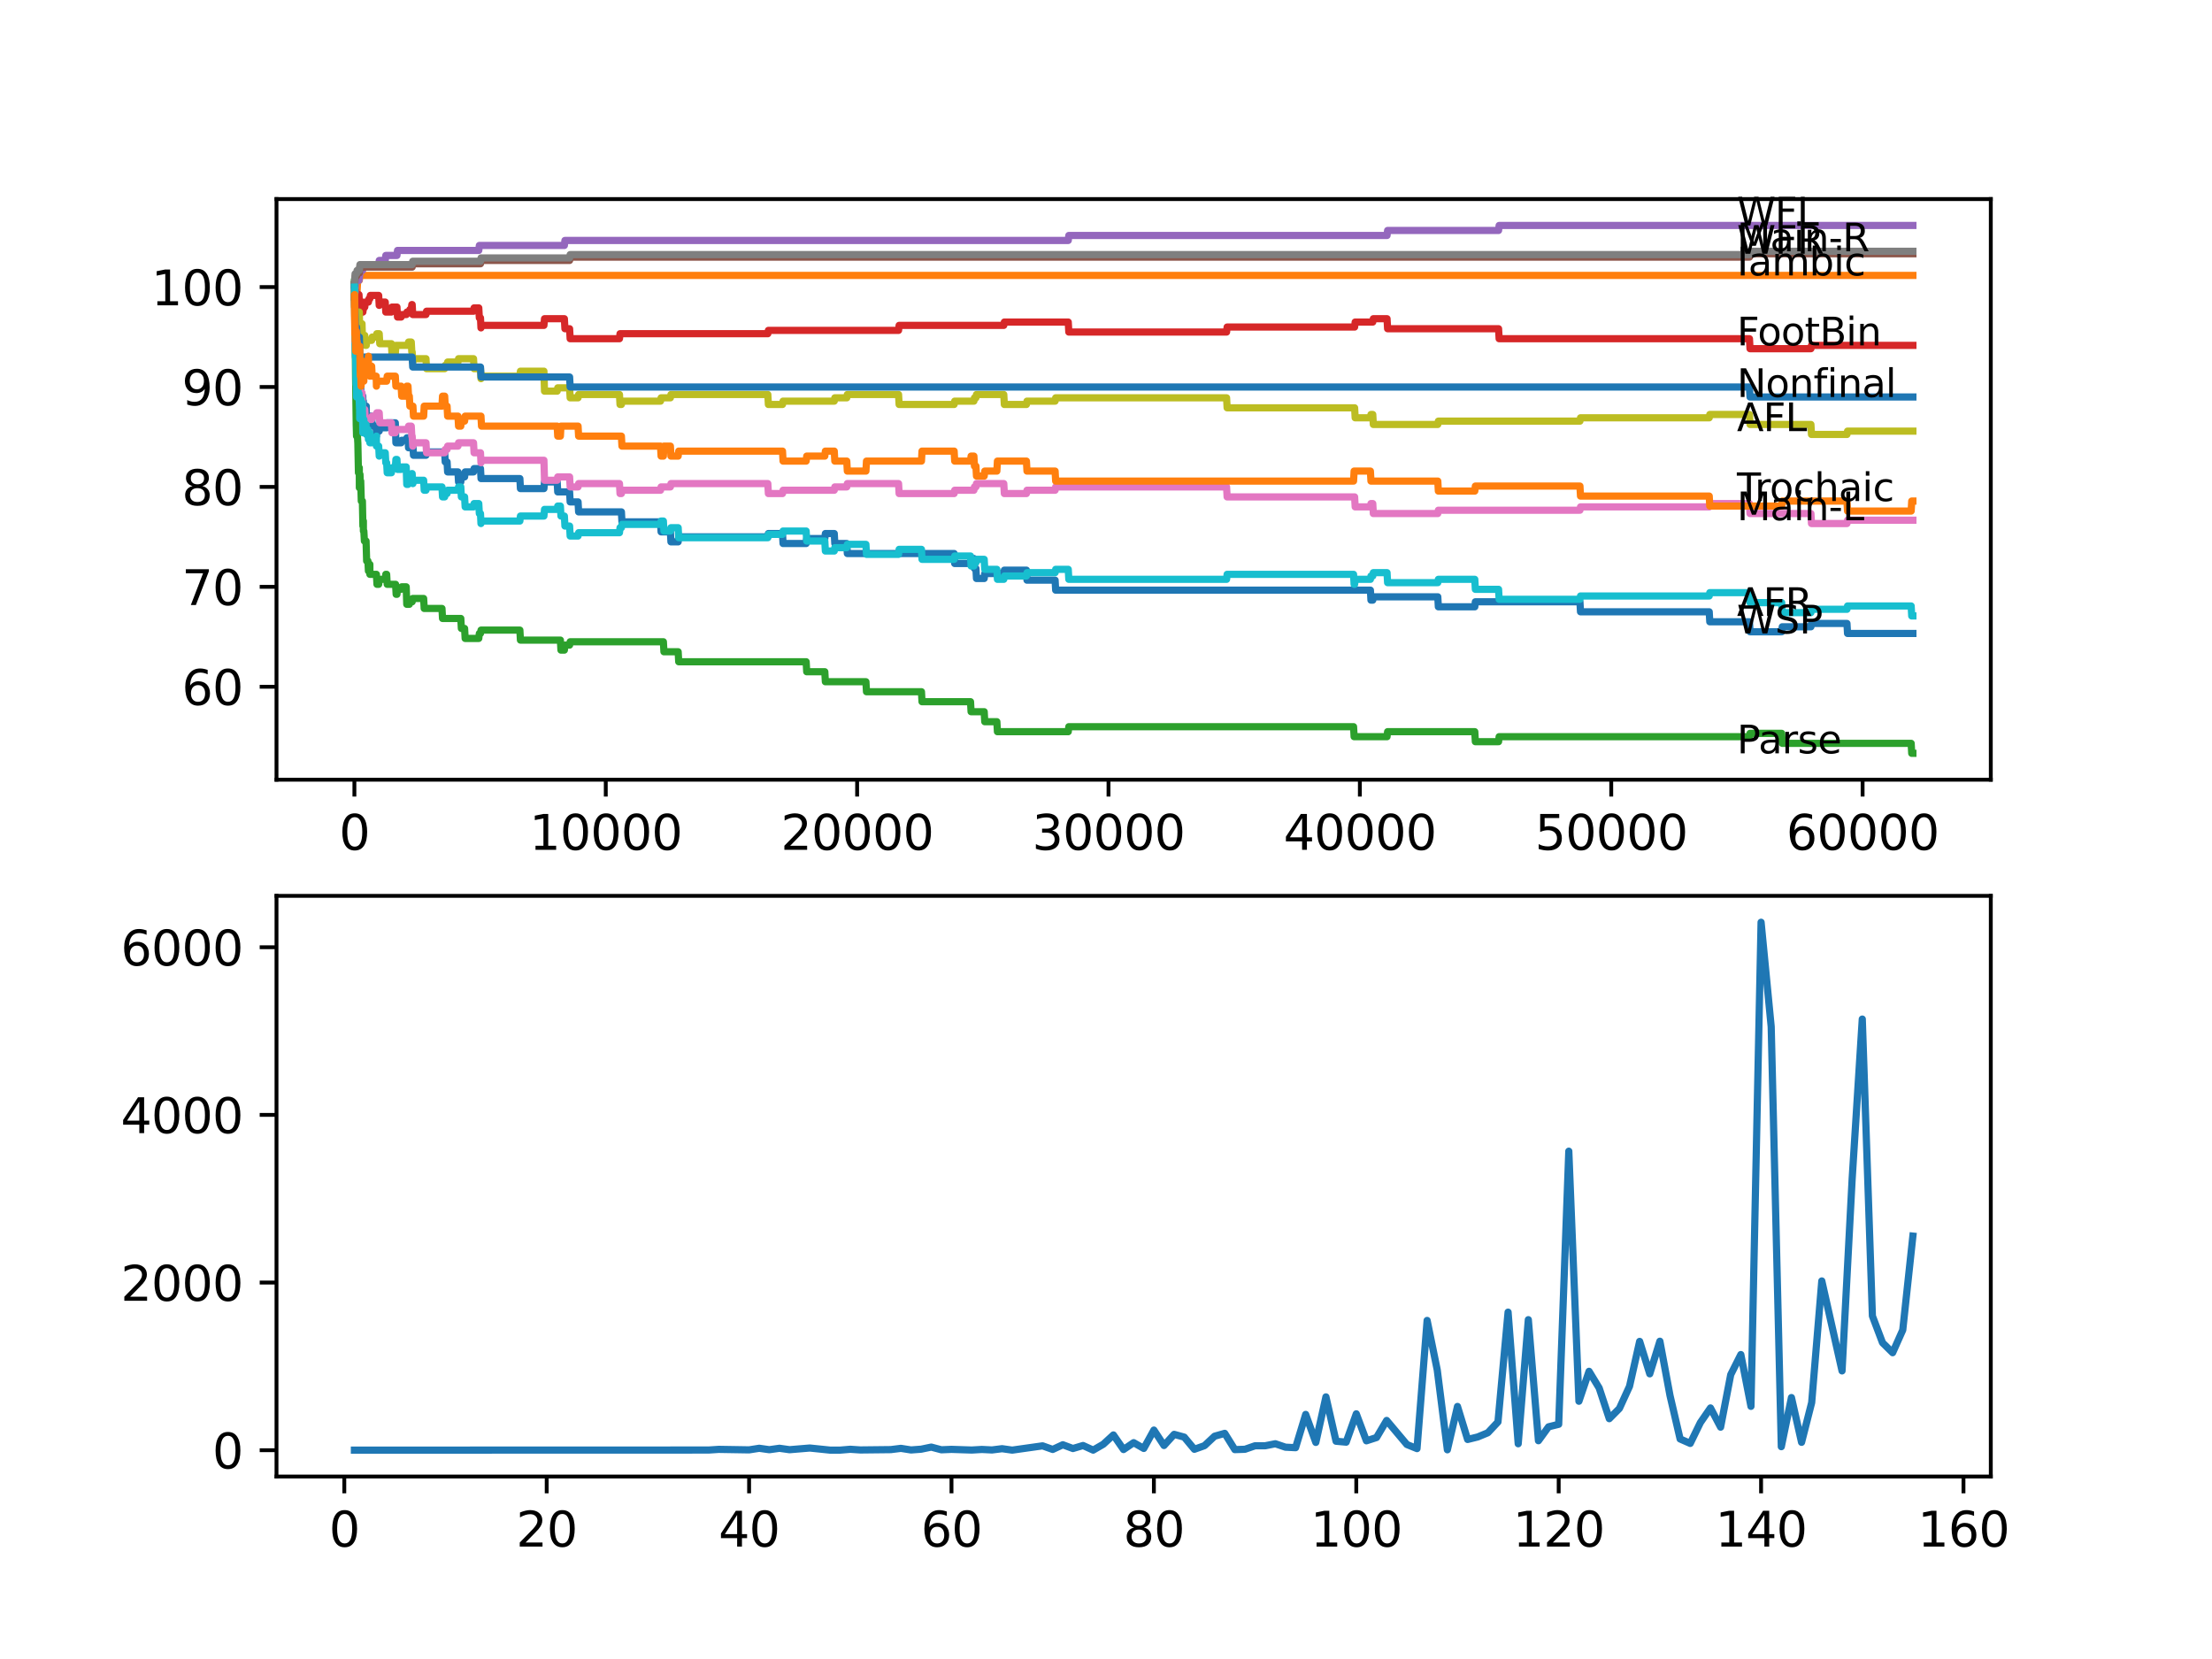<?xml version="1.0" encoding="utf-8" standalone="no"?>
<!DOCTYPE svg PUBLIC "-//W3C//DTD SVG 1.1//EN"
  "http://www.w3.org/Graphics/SVG/1.1/DTD/svg11.dtd">
<svg xmlns:xlink="http://www.w3.org/1999/xlink" width="460.8pt" height="345.6pt" viewBox="0 0 460.8 345.6" xmlns="http://www.w3.org/2000/svg" version="1.1">
 <defs>
  <style type="text/css">*{stroke-linejoin: round; stroke-linecap: butt}</style>
 </defs>
 <g id="figure_1">
  <g id="patch_1">
   <path d="M 0 345.6 
L 460.8 345.6 
L 460.8 0 
L 0 0 
z
" style="fill: #ffffff"/>
  </g>
  <g id="axes_1">
   <g id="patch_2">
    <path d="M 57.6 162.432 
L 414.72 162.432 
L 414.72 41.472 
L 57.6 41.472 
z
" style="fill: #ffffff"/>
   </g>
   <g id="matplotlib.axis_1">
    <g id="xtick_1">
     <g id="line2d_1">
      <defs>
       <path id="m9684bcb0f4" d="M 0 0 
L 0 3.5 
" style="stroke: #000000; stroke-width: 0.8"/>
      </defs>
      <g>
       <use xlink:href="#m9684bcb0f4" x="73.827" y="162.432" style="stroke: #000000; stroke-width: 0.8"/>
      </g>
     </g>
     <g id="text_1">
      <!-- 0 -->
      <g transform="translate(70.646 177.03)scale(0.1 -0.1)">
       <defs>
        <path id="DejaVuSans-30" d="M 2034 4250 
Q 1547 4250 1301 3770 
Q 1056 3291 1056 2328 
Q 1056 1369 1301 889 
Q 1547 409 2034 409 
Q 2525 409 2770 889 
Q 3016 1369 3016 2328 
Q 3016 3291 2770 3770 
Q 2525 4250 2034 4250 
z
M 2034 4750 
Q 2819 4750 3233 4129 
Q 3647 3509 3647 2328 
Q 3647 1150 3233 529 
Q 2819 -91 2034 -91 
Q 1250 -91 836 529 
Q 422 1150 422 2328 
Q 422 3509 836 4129 
Q 1250 4750 2034 4750 
z
" transform="scale(0.016)"/>
       </defs>
       <use xlink:href="#DejaVuSans-30"/>
      </g>
     </g>
    </g>
    <g id="xtick_2">
     <g id="line2d_2">
      <g>
       <use xlink:href="#m9684bcb0f4" x="126.192" y="162.432" style="stroke: #000000; stroke-width: 0.8"/>
      </g>
     </g>
     <g id="text_2">
      <!-- 10000 -->
      <g transform="translate(110.286 177.03)scale(0.1 -0.1)">
       <defs>
        <path id="DejaVuSans-31" d="M 794 531 
L 1825 531 
L 1825 4091 
L 703 3866 
L 703 4441 
L 1819 4666 
L 2450 4666 
L 2450 531 
L 3481 531 
L 3481 0 
L 794 0 
L 794 531 
z
" transform="scale(0.016)"/>
       </defs>
       <use xlink:href="#DejaVuSans-31"/>
       <use xlink:href="#DejaVuSans-30" x="63.623"/>
       <use xlink:href="#DejaVuSans-30" x="127.246"/>
       <use xlink:href="#DejaVuSans-30" x="190.869"/>
       <use xlink:href="#DejaVuSans-30" x="254.492"/>
      </g>
     </g>
    </g>
    <g id="xtick_3">
     <g id="line2d_3">
      <g>
       <use xlink:href="#m9684bcb0f4" x="178.556" y="162.432" style="stroke: #000000; stroke-width: 0.8"/>
      </g>
     </g>
     <g id="text_3">
      <!-- 20000 -->
      <g transform="translate(162.65 177.03)scale(0.1 -0.1)">
       <defs>
        <path id="DejaVuSans-32" d="M 1228 531 
L 3431 531 
L 3431 0 
L 469 0 
L 469 531 
Q 828 903 1448 1529 
Q 2069 2156 2228 2338 
Q 2531 2678 2651 2914 
Q 2772 3150 2772 3378 
Q 2772 3750 2511 3984 
Q 2250 4219 1831 4219 
Q 1534 4219 1204 4116 
Q 875 4013 500 3803 
L 500 4441 
Q 881 4594 1212 4672 
Q 1544 4750 1819 4750 
Q 2544 4750 2975 4387 
Q 3406 4025 3406 3419 
Q 3406 3131 3298 2873 
Q 3191 2616 2906 2266 
Q 2828 2175 2409 1742 
Q 1991 1309 1228 531 
z
" transform="scale(0.016)"/>
       </defs>
       <use xlink:href="#DejaVuSans-32"/>
       <use xlink:href="#DejaVuSans-30" x="63.623"/>
       <use xlink:href="#DejaVuSans-30" x="127.246"/>
       <use xlink:href="#DejaVuSans-30" x="190.869"/>
       <use xlink:href="#DejaVuSans-30" x="254.492"/>
      </g>
     </g>
    </g>
    <g id="xtick_4">
     <g id="line2d_4">
      <g>
       <use xlink:href="#m9684bcb0f4" x="230.921" y="162.432" style="stroke: #000000; stroke-width: 0.8"/>
      </g>
     </g>
     <g id="text_4">
      <!-- 30000 -->
      <g transform="translate(215.015 177.03)scale(0.1 -0.1)">
       <defs>
        <path id="DejaVuSans-33" d="M 2597 2516 
Q 3050 2419 3304 2112 
Q 3559 1806 3559 1356 
Q 3559 666 3084 287 
Q 2609 -91 1734 -91 
Q 1441 -91 1130 -33 
Q 819 25 488 141 
L 488 750 
Q 750 597 1062 519 
Q 1375 441 1716 441 
Q 2309 441 2620 675 
Q 2931 909 2931 1356 
Q 2931 1769 2642 2001 
Q 2353 2234 1838 2234 
L 1294 2234 
L 1294 2753 
L 1863 2753 
Q 2328 2753 2575 2939 
Q 2822 3125 2822 3475 
Q 2822 3834 2567 4026 
Q 2313 4219 1838 4219 
Q 1578 4219 1281 4162 
Q 984 4106 628 3988 
L 628 4550 
Q 988 4650 1302 4700 
Q 1616 4750 1894 4750 
Q 2613 4750 3031 4423 
Q 3450 4097 3450 3541 
Q 3450 3153 3228 2886 
Q 3006 2619 2597 2516 
z
" transform="scale(0.016)"/>
       </defs>
       <use xlink:href="#DejaVuSans-33"/>
       <use xlink:href="#DejaVuSans-30" x="63.623"/>
       <use xlink:href="#DejaVuSans-30" x="127.246"/>
       <use xlink:href="#DejaVuSans-30" x="190.869"/>
       <use xlink:href="#DejaVuSans-30" x="254.492"/>
      </g>
     </g>
    </g>
    <g id="xtick_5">
     <g id="line2d_5">
      <g>
       <use xlink:href="#m9684bcb0f4" x="283.285" y="162.432" style="stroke: #000000; stroke-width: 0.8"/>
      </g>
     </g>
     <g id="text_5">
      <!-- 40000 -->
      <g transform="translate(267.379 177.03)scale(0.1 -0.1)">
       <defs>
        <path id="DejaVuSans-34" d="M 2419 4116 
L 825 1625 
L 2419 1625 
L 2419 4116 
z
M 2253 4666 
L 3047 4666 
L 3047 1625 
L 3713 1625 
L 3713 1100 
L 3047 1100 
L 3047 0 
L 2419 0 
L 2419 1100 
L 313 1100 
L 313 1709 
L 2253 4666 
z
" transform="scale(0.016)"/>
       </defs>
       <use xlink:href="#DejaVuSans-34"/>
       <use xlink:href="#DejaVuSans-30" x="63.623"/>
       <use xlink:href="#DejaVuSans-30" x="127.246"/>
       <use xlink:href="#DejaVuSans-30" x="190.869"/>
       <use xlink:href="#DejaVuSans-30" x="254.492"/>
      </g>
     </g>
    </g>
    <g id="xtick_6">
     <g id="line2d_6">
      <g>
       <use xlink:href="#m9684bcb0f4" x="335.65" y="162.432" style="stroke: #000000; stroke-width: 0.8"/>
      </g>
     </g>
     <g id="text_6">
      <!-- 50000 -->
      <g transform="translate(319.744 177.03)scale(0.1 -0.1)">
       <defs>
        <path id="DejaVuSans-35" d="M 691 4666 
L 3169 4666 
L 3169 4134 
L 1269 4134 
L 1269 2991 
Q 1406 3038 1543 3061 
Q 1681 3084 1819 3084 
Q 2600 3084 3056 2656 
Q 3513 2228 3513 1497 
Q 3513 744 3044 326 
Q 2575 -91 1722 -91 
Q 1428 -91 1123 -41 
Q 819 9 494 109 
L 494 744 
Q 775 591 1075 516 
Q 1375 441 1709 441 
Q 2250 441 2565 725 
Q 2881 1009 2881 1497 
Q 2881 1984 2565 2268 
Q 2250 2553 1709 2553 
Q 1456 2553 1204 2497 
Q 953 2441 691 2322 
L 691 4666 
z
" transform="scale(0.016)"/>
       </defs>
       <use xlink:href="#DejaVuSans-35"/>
       <use xlink:href="#DejaVuSans-30" x="63.623"/>
       <use xlink:href="#DejaVuSans-30" x="127.246"/>
       <use xlink:href="#DejaVuSans-30" x="190.869"/>
       <use xlink:href="#DejaVuSans-30" x="254.492"/>
      </g>
     </g>
    </g>
    <g id="xtick_7">
     <g id="line2d_7">
      <g>
       <use xlink:href="#m9684bcb0f4" x="388.014" y="162.432" style="stroke: #000000; stroke-width: 0.8"/>
      </g>
     </g>
     <g id="text_7">
      <!-- 60000 -->
      <g transform="translate(372.108 177.03)scale(0.1 -0.1)">
       <defs>
        <path id="DejaVuSans-36" d="M 2113 2584 
Q 1688 2584 1439 2293 
Q 1191 2003 1191 1497 
Q 1191 994 1439 701 
Q 1688 409 2113 409 
Q 2538 409 2786 701 
Q 3034 994 3034 1497 
Q 3034 2003 2786 2293 
Q 2538 2584 2113 2584 
z
M 3366 4563 
L 3366 3988 
Q 3128 4100 2886 4159 
Q 2644 4219 2406 4219 
Q 1781 4219 1451 3797 
Q 1122 3375 1075 2522 
Q 1259 2794 1537 2939 
Q 1816 3084 2150 3084 
Q 2853 3084 3261 2657 
Q 3669 2231 3669 1497 
Q 3669 778 3244 343 
Q 2819 -91 2113 -91 
Q 1303 -91 875 529 
Q 447 1150 447 2328 
Q 447 3434 972 4092 
Q 1497 4750 2381 4750 
Q 2619 4750 2861 4703 
Q 3103 4656 3366 4563 
z
" transform="scale(0.016)"/>
       </defs>
       <use xlink:href="#DejaVuSans-36"/>
       <use xlink:href="#DejaVuSans-30" x="63.623"/>
       <use xlink:href="#DejaVuSans-30" x="127.246"/>
       <use xlink:href="#DejaVuSans-30" x="190.869"/>
       <use xlink:href="#DejaVuSans-30" x="254.492"/>
      </g>
     </g>
    </g>
   </g>
   <g id="matplotlib.axis_2">
    <g id="ytick_1">
     <g id="line2d_8">
      <defs>
       <path id="m19c971ea5f" d="M 0 0 
L -3.5 0 
" style="stroke: #000000; stroke-width: 0.8"/>
      </defs>
      <g>
       <use xlink:href="#m19c971ea5f" x="57.6" y="143.058" style="stroke: #000000; stroke-width: 0.8"/>
      </g>
     </g>
     <g id="text_8">
      <!-- 60 -->
      <g transform="translate(37.875 146.857)scale(0.1 -0.1)">
       <use xlink:href="#DejaVuSans-36"/>
       <use xlink:href="#DejaVuSans-30" x="63.623"/>
      </g>
     </g>
    </g>
    <g id="ytick_2">
     <g id="line2d_9">
      <g>
       <use xlink:href="#m19c971ea5f" x="57.6" y="122.245" style="stroke: #000000; stroke-width: 0.8"/>
      </g>
     </g>
     <g id="text_9">
      <!-- 70 -->
      <g transform="translate(37.875 126.044)scale(0.1 -0.1)">
       <defs>
        <path id="DejaVuSans-37" d="M 525 4666 
L 3525 4666 
L 3525 4397 
L 1831 0 
L 1172 0 
L 2766 4134 
L 525 4134 
L 525 4666 
z
" transform="scale(0.016)"/>
       </defs>
       <use xlink:href="#DejaVuSans-37"/>
       <use xlink:href="#DejaVuSans-30" x="63.623"/>
      </g>
     </g>
    </g>
    <g id="ytick_3">
     <g id="line2d_10">
      <g>
       <use xlink:href="#m19c971ea5f" x="57.6" y="101.432" style="stroke: #000000; stroke-width: 0.8"/>
      </g>
     </g>
     <g id="text_10">
      <!-- 80 -->
      <g transform="translate(37.875 105.231)scale(0.1 -0.1)">
       <defs>
        <path id="DejaVuSans-38" d="M 2034 2216 
Q 1584 2216 1326 1975 
Q 1069 1734 1069 1313 
Q 1069 891 1326 650 
Q 1584 409 2034 409 
Q 2484 409 2743 651 
Q 3003 894 3003 1313 
Q 3003 1734 2745 1975 
Q 2488 2216 2034 2216 
z
M 1403 2484 
Q 997 2584 770 2862 
Q 544 3141 544 3541 
Q 544 4100 942 4425 
Q 1341 4750 2034 4750 
Q 2731 4750 3128 4425 
Q 3525 4100 3525 3541 
Q 3525 3141 3298 2862 
Q 3072 2584 2669 2484 
Q 3125 2378 3379 2068 
Q 3634 1759 3634 1313 
Q 3634 634 3220 271 
Q 2806 -91 2034 -91 
Q 1263 -91 848 271 
Q 434 634 434 1313 
Q 434 1759 690 2068 
Q 947 2378 1403 2484 
z
M 1172 3481 
Q 1172 3119 1398 2916 
Q 1625 2713 2034 2713 
Q 2441 2713 2670 2916 
Q 2900 3119 2900 3481 
Q 2900 3844 2670 4047 
Q 2441 4250 2034 4250 
Q 1625 4250 1398 4047 
Q 1172 3844 1172 3481 
z
" transform="scale(0.016)"/>
       </defs>
       <use xlink:href="#DejaVuSans-38"/>
       <use xlink:href="#DejaVuSans-30" x="63.623"/>
      </g>
     </g>
    </g>
    <g id="ytick_4">
     <g id="line2d_11">
      <g>
       <use xlink:href="#m19c971ea5f" x="57.6" y="80.618" style="stroke: #000000; stroke-width: 0.8"/>
      </g>
     </g>
     <g id="text_11">
      <!-- 90 -->
      <g transform="translate(37.875 84.418)scale(0.1 -0.1)">
       <defs>
        <path id="DejaVuSans-39" d="M 703 97 
L 703 672 
Q 941 559 1184 500 
Q 1428 441 1663 441 
Q 2288 441 2617 861 
Q 2947 1281 2994 2138 
Q 2813 1869 2534 1725 
Q 2256 1581 1919 1581 
Q 1219 1581 811 2004 
Q 403 2428 403 3163 
Q 403 3881 828 4315 
Q 1253 4750 1959 4750 
Q 2769 4750 3195 4129 
Q 3622 3509 3622 2328 
Q 3622 1225 3098 567 
Q 2575 -91 1691 -91 
Q 1453 -91 1209 -44 
Q 966 3 703 97 
z
M 1959 2075 
Q 2384 2075 2632 2365 
Q 2881 2656 2881 3163 
Q 2881 3666 2632 3958 
Q 2384 4250 1959 4250 
Q 1534 4250 1286 3958 
Q 1038 3666 1038 3163 
Q 1038 2656 1286 2365 
Q 1534 2075 1959 2075 
z
" transform="scale(0.016)"/>
       </defs>
       <use xlink:href="#DejaVuSans-39"/>
       <use xlink:href="#DejaVuSans-30" x="63.623"/>
      </g>
     </g>
    </g>
    <g id="ytick_5">
     <g id="line2d_12">
      <g>
       <use xlink:href="#m19c971ea5f" x="57.6" y="59.805" style="stroke: #000000; stroke-width: 0.8"/>
      </g>
     </g>
     <g id="text_12">
      <!-- 100 -->
      <g transform="translate(31.512 63.604)scale(0.1 -0.1)">
       <use xlink:href="#DejaVuSans-31"/>
       <use xlink:href="#DejaVuSans-30" x="63.623"/>
       <use xlink:href="#DejaVuSans-30" x="127.246"/>
      </g>
     </g>
    </g>
   </g>
   <g id="line2d_13">
    <path d="M 73.833 59.285 
L 73.869 59.285 
L 74.006 71.079 
L 74.011 71.079 
L 74.032 69.344 
L 74.074 74.548 
L 74.1 73.507 
L 74.115 73.507 
L 74.184 71.426 
L 74.225 73.507 
L 74.424 73.507 
L 74.54 75.588 
L 74.545 75.588 
L 74.66 78.71 
L 74.849 78.71 
L 74.854 77.67 
L 74.859 79.751 
L 74.959 78.71 
L 74.99 78.71 
L 75.105 80.792 
L 75.142 80.792 
L 75.262 84.954 
L 75.414 84.954 
L 75.54 82.526 
L 75.582 82.526 
L 75.597 84.608 
L 75.692 84.087 
L 75.697 83.567 
L 75.702 85.648 
L 75.786 85.648 
L 76.257 85.648 
L 76.304 84.608 
L 76.31 86.689 
L 76.362 86.689 
L 77.42 86.689 
L 77.535 88.77 
L 78.373 88.77 
L 78.415 90.852 
L 78.483 89.811 
L 78.996 89.811 
L 79.111 89.117 
L 80.546 89.117 
L 80.661 88.076 
L 82.352 88.076 
L 82.473 92.239 
L 83.567 92.239 
L 83.682 91.719 
L 84.656 91.719 
L 84.772 91.198 
L 84.992 91.198 
L 85.107 93.28 
L 85.269 93.28 
L 85.384 92.759 
L 86.018 92.759 
L 86.133 94.841 
L 88.741 94.841 
L 88.856 94.147 
L 92.632 94.147 
L 92.747 96.228 
L 93.134 96.228 
L 93.249 98.31 
L 95.407 98.31 
L 95.522 100.391 
L 95.993 100.391 
L 96.109 99.35 
L 96.784 99.35 
L 96.899 98.31 
L 98.643 98.31 
L 98.758 97.616 
L 100.094 97.616 
L 100.209 99.697 
L 108.299 99.697 
L 108.414 101.779 
L 113.31 101.779 
L 113.431 100.391 
L 116.07 100.391 
L 116.185 102.472 
L 118.657 102.472 
L 118.772 104.554 
L 120.421 104.554 
L 120.537 106.635 
L 129.449 106.635 
L 129.564 108.716 
L 137.602 108.716 
L 137.717 110.798 
L 139.655 110.798 
L 139.77 112.879 
L 141.273 112.879 
L 141.388 111.838 
L 159.951 111.838 
L 160.067 111.145 
L 163.009 111.145 
L 163.125 113.226 
L 167.937 113.226 
L 168.052 112.185 
L 171.822 112.185 
L 171.938 111.145 
L 173.791 111.145 
L 173.906 113.226 
L 176.399 113.226 
L 176.514 115.307 
L 198.764 115.307 
L 198.879 117.389 
L 202.178 117.389 
L 202.293 116.348 
L 202.88 116.348 
L 202.995 118.429 
L 203.304 118.429 
L 203.419 120.511 
L 205.027 120.511 
L 205.142 119.47 
L 209.106 119.47 
L 209.221 118.776 
L 213.824 118.776 
L 213.939 120.857 
L 219.799 120.857 
L 219.914 122.939 
L 285.479 122.939 
L 285.595 125.02 
L 285.972 125.02 
L 286.087 124.326 
L 299.518 124.326 
L 299.634 126.408 
L 307.226 126.408 
L 307.342 125.367 
L 329.131 125.367 
L 329.246 127.448 
L 356.062 127.448 
L 356.177 129.53 
L 364.445 129.53 
L 364.56 131.611 
L 371.158 131.611 
L 371.273 130.57 
L 377.248 130.57 
L 377.363 129.877 
L 384.757 129.877 
L 384.873 131.958 
L 398.487 131.958 
L 398.487 131.958 
" clip-path="url(#p06bfd60a5f)" style="fill: none; stroke: #1f77b4; stroke-width: 1.5; stroke-linecap: square"/>
   </g>
   <g id="line2d_14">
    <path d="M 73.833 59.805 
L 73.843 59.805 
L 73.875 63.968 
L 73.958 62.233 
L 73.979 62.233 
L 74.011 60.152 
L 74.089 61.539 
L 74.131 61.539 
L 74.246 60.499 
L 74.393 60.499 
L 74.508 58.417 
L 74.849 58.417 
L 74.964 57.377 
L 398.487 57.377 
L 398.487 57.377 
" clip-path="url(#p06bfd60a5f)" style="fill: none; stroke: #ff7f0e; stroke-width: 1.5; stroke-linecap: square"/>
   </g>
   <g id="line2d_15">
    <path d="M 73.833 59.285 
L 73.843 58.244 
L 73.896 63.968 
L 73.922 63.274 
L 73.932 63.274 
L 74.079 79.057 
L 74.084 79.057 
L 74.215 88.77 
L 74.22 88.77 
L 74.273 90.852 
L 74.33 90.158 
L 74.424 90.158 
L 74.54 92.239 
L 74.545 92.239 
L 74.671 98.483 
L 74.781 98.483 
L 74.849 97.442 
L 74.859 101.605 
L 74.875 101.085 
L 74.917 101.085 
L 74.99 98.83 
L 75.032 100.218 
L 75.142 100.218 
L 75.262 104.38 
L 75.493 104.38 
L 75.597 109.584 
L 75.613 109.063 
L 75.692 109.063 
L 75.697 108.543 
L 75.702 110.624 
L 75.786 110.624 
L 75.796 110.624 
L 75.912 112.706 
L 76.257 112.706 
L 76.378 116.868 
L 76.645 116.868 
L 76.749 118.95 
L 76.755 118.256 
L 77.043 118.256 
L 77.048 117.562 
L 77.053 119.643 
L 77.142 119.643 
L 78.415 119.643 
L 78.53 121.725 
L 78.886 121.725 
L 79.001 120.684 
L 80.253 120.684 
L 80.368 119.643 
L 80.546 119.643 
L 80.661 121.725 
L 82.41 121.725 
L 82.525 123.806 
L 82.693 123.806 
L 82.808 122.765 
L 83.567 122.765 
L 83.682 122.245 
L 84.62 122.245 
L 84.735 125.887 
L 85.269 125.887 
L 85.384 125.367 
L 85.861 125.367 
L 85.976 124.673 
L 88.254 124.673 
L 88.369 126.755 
L 92.071 126.755 
L 92.186 128.836 
L 95.993 128.836 
L 96.109 130.917 
L 96.784 130.917 
L 96.899 132.999 
L 99.737 132.999 
L 99.853 131.958 
L 100.094 131.958 
L 100.209 131.264 
L 108.299 131.264 
L 108.414 133.345 
L 116.74 133.345 
L 116.855 135.427 
L 117.568 135.427 
L 117.683 134.386 
L 118.657 134.386 
L 118.772 133.692 
L 138.194 133.692 
L 138.309 135.774 
L 141.273 135.774 
L 141.388 137.855 
L 167.937 137.855 
L 168.052 139.936 
L 171.822 139.936 
L 171.938 142.018 
L 180.389 142.018 
L 180.504 144.099 
L 191.957 144.099 
L 192.072 146.18 
L 202.178 146.18 
L 202.293 148.262 
L 205.027 148.262 
L 205.142 150.343 
L 207.666 150.343 
L 207.781 152.424 
L 222.537 152.424 
L 222.653 151.384 
L 281.971 151.384 
L 282.086 153.465 
L 288.946 153.465 
L 289.061 152.424 
L 307.226 152.424 
L 307.342 154.506 
L 312.18 154.506 
L 312.295 153.465 
L 364.445 153.465 
L 364.56 152.771 
L 371.158 152.771 
L 371.273 154.852 
L 398.131 154.852 
L 398.246 156.934 
L 398.487 156.934 
L 398.487 156.934 
" clip-path="url(#p06bfd60a5f)" style="fill: none; stroke: #2ca02c; stroke-width: 1.5; stroke-linecap: square"/>
   </g>
   <g id="line2d_16">
    <path d="M 73.833 59.805 
L 73.875 59.805 
L 73.89 61.886 
L 73.985 60.499 
L 74.047 60.499 
L 74.089 62.58 
L 74.157 61.886 
L 74.252 61.886 
L 74.367 61.366 
L 74.781 61.366 
L 74.896 63.447 
L 74.917 63.447 
L 74.932 65.529 
L 75.027 65.008 
L 75.142 64.315 
L 75.414 64.315 
L 75.524 62.927 
L 75.597 65.008 
L 75.634 64.488 
L 75.692 64.488 
L 75.807 63.968 
L 75.985 63.968 
L 76.1 62.927 
L 76.749 62.927 
L 76.865 62.233 
L 77.043 62.233 
L 77.158 61.539 
L 78.886 61.539 
L 78.996 63.621 
L 79.111 62.927 
L 80.253 62.927 
L 80.368 65.008 
L 81.536 65.008 
L 81.651 63.968 
L 82.693 63.968 
L 82.808 66.049 
L 83.567 66.049 
L 83.682 65.529 
L 84.656 65.529 
L 84.772 65.008 
L 85.269 65.008 
L 85.384 64.488 
L 85.672 64.488 
L 85.788 63.447 
L 85.861 63.447 
L 85.976 65.529 
L 88.741 65.529 
L 88.856 64.835 
L 98.643 64.835 
L 98.758 64.141 
L 99.737 64.141 
L 99.853 66.222 
L 100.094 66.222 
L 100.193 68.304 
L 100.203 67.783 
L 113.31 67.783 
L 113.431 66.396 
L 117.568 66.396 
L 117.683 68.477 
L 118.657 68.477 
L 118.772 70.559 
L 129.046 70.559 
L 129.161 69.518 
L 159.951 69.518 
L 160.067 68.824 
L 187.186 68.824 
L 187.301 67.783 
L 209.106 67.783 
L 209.221 67.09 
L 222.537 67.09 
L 222.653 69.171 
L 255.517 69.171 
L 255.632 68.13 
L 282.191 68.13 
L 282.306 67.09 
L 285.972 67.09 
L 286.087 66.396 
L 288.946 66.396 
L 289.061 68.477 
L 312.18 68.477 
L 312.295 70.559 
L 364.445 70.559 
L 364.56 72.64 
L 377.248 72.64 
L 377.363 71.946 
L 398.487 71.946 
L 398.487 71.946 
" clip-path="url(#p06bfd60a5f)" style="fill: none; stroke: #d62728; stroke-width: 1.5; stroke-linecap: square"/>
   </g>
   <g id="line2d_17">
    <path d="M 73.833 59.805 
L 73.948 58.764 
L 73.99 60.846 
L 74.053 58.417 
L 74.058 58.417 
L 74.781 58.417 
L 74.896 57.377 
L 74.917 57.377 
L 75.032 56.336 
L 75.524 56.336 
L 75.639 55.296 
L 78.886 55.296 
L 79.001 54.255 
L 80.253 54.255 
L 80.368 53.214 
L 82.693 53.214 
L 82.808 52.174 
L 99.737 52.174 
L 99.853 51.133 
L 117.568 51.133 
L 117.683 50.092 
L 222.537 50.092 
L 222.653 49.052 
L 288.946 49.052 
L 289.061 48.011 
L 312.18 48.011 
L 312.295 46.97 
L 398.487 46.97 
L 398.487 46.97 
" clip-path="url(#p06bfd60a5f)" style="fill: none; stroke: #9467bd; stroke-width: 1.5; stroke-linecap: square"/>
   </g>
   <g id="line2d_18">
    <path d="M 73.833 59.285 
L 73.885 59.285 
L 74.011 57.55 
L 74.273 57.55 
L 74.388 56.857 
L 74.859 56.857 
L 74.98 55.642 
L 85.861 55.642 
L 85.976 54.949 
L 100.094 54.949 
L 100.209 54.255 
L 118.657 54.255 
L 118.772 53.561 
L 364.445 53.561 
L 364.56 52.867 
L 398.487 52.867 
L 398.487 52.867 
" clip-path="url(#p06bfd60a5f)" style="fill: none; stroke: #8c564b; stroke-width: 1.5; stroke-linecap: square"/>
   </g>
   <g id="line2d_19">
    <path d="M 73.833 61.886 
L 73.843 61.886 
L 73.974 71.252 
L 74.047 71.252 
L 74.168 75.415 
L 74.252 75.415 
L 74.273 74.895 
L 74.278 76.976 
L 74.346 76.976 
L 74.644 76.976 
L 74.76 76.282 
L 74.849 76.282 
L 74.974 82.526 
L 75.158 82.526 
L 75.273 81.832 
L 75.414 81.832 
L 75.535 85.995 
L 75.697 85.995 
L 75.812 85.301 
L 75.985 85.301 
L 76.1 87.383 
L 77.42 87.383 
L 77.535 86.689 
L 78.373 86.689 
L 78.488 85.995 
L 78.996 85.995 
L 79.111 88.076 
L 81.536 88.076 
L 81.651 90.158 
L 82.352 90.158 
L 82.468 89.464 
L 84.992 89.464 
L 85.107 88.77 
L 85.672 88.77 
L 85.788 90.852 
L 85.861 90.852 
L 85.976 92.933 
L 86.018 92.933 
L 86.133 92.239 
L 88.741 92.239 
L 88.856 94.32 
L 92.632 94.32 
L 92.747 93.627 
L 93.134 93.627 
L 93.249 92.933 
L 95.407 92.933 
L 95.522 92.239 
L 98.643 92.239 
L 98.758 94.32 
L 100.094 94.32 
L 100.193 96.402 
L 100.203 95.881 
L 113.31 95.881 
L 113.431 100.044 
L 116.07 100.044 
L 116.185 99.35 
L 118.657 99.35 
L 118.772 101.432 
L 120.421 101.432 
L 120.537 100.738 
L 129.046 100.738 
L 129.161 102.819 
L 129.449 102.819 
L 129.564 102.125 
L 137.602 102.125 
L 137.717 101.432 
L 139.655 101.432 
L 139.77 100.738 
L 159.951 100.738 
L 160.067 102.819 
L 163.009 102.819 
L 163.125 102.125 
L 173.791 102.125 
L 173.906 101.432 
L 176.399 101.432 
L 176.514 100.738 
L 187.186 100.738 
L 187.301 102.819 
L 198.764 102.819 
L 198.879 102.125 
L 202.88 102.125 
L 202.995 101.432 
L 203.304 101.432 
L 203.419 100.738 
L 209.106 100.738 
L 209.221 102.819 
L 213.824 102.819 
L 213.939 102.125 
L 219.799 102.125 
L 219.914 101.432 
L 255.517 101.432 
L 255.632 103.513 
L 282.191 103.513 
L 282.306 105.594 
L 285.479 105.594 
L 285.595 104.901 
L 285.972 104.901 
L 286.087 106.982 
L 299.518 106.982 
L 299.634 106.288 
L 329.131 106.288 
L 329.246 105.594 
L 356.062 105.594 
L 356.177 104.901 
L 364.445 104.901 
L 364.56 106.982 
L 377.248 106.982 
L 377.363 109.063 
L 384.757 109.063 
L 384.873 108.369 
L 398.487 108.369 
L 398.487 108.369 
" clip-path="url(#p06bfd60a5f)" style="fill: none; stroke: #e377c2; stroke-width: 1.5; stroke-linecap: square"/>
   </g>
   <g id="line2d_20">
    <path d="M 73.833 59.285 
L 73.843 59.285 
L 73.974 57.03 
L 74.273 57.03 
L 74.388 56.336 
L 74.859 56.336 
L 74.98 55.122 
L 85.861 55.122 
L 85.976 54.428 
L 100.094 54.428 
L 100.209 53.735 
L 118.657 53.735 
L 118.772 53.041 
L 364.445 53.041 
L 364.56 52.347 
L 398.487 52.347 
L 398.487 52.347 
" clip-path="url(#p06bfd60a5f)" style="fill: none; stroke: #7f7f7f; stroke-width: 1.5; stroke-linecap: square"/>
   </g>
   <g id="line2d_21">
    <path d="M 73.833 61.886 
L 73.843 61.886 
L 73.875 60.325 
L 73.901 65.876 
L 73.906 65.876 
L 73.969 70.385 
L 74.021 67.957 
L 74.032 67.957 
L 74.047 66.916 
L 74.053 68.998 
L 74.142 67.263 
L 74.184 67.263 
L 74.273 65.702 
L 74.278 67.783 
L 74.288 67.783 
L 74.424 67.783 
L 74.54 66.743 
L 74.545 66.743 
L 74.66 65.008 
L 74.849 65.008 
L 74.969 70.212 
L 74.99 70.212 
L 75.105 69.171 
L 75.142 69.171 
L 75.257 67.437 
L 75.414 67.437 
L 75.535 71.599 
L 75.582 71.599 
L 75.697 70.559 
L 75.812 69.865 
L 75.985 69.865 
L 76.1 71.946 
L 76.304 71.946 
L 76.42 70.905 
L 77.42 70.905 
L 77.535 70.212 
L 78.373 70.212 
L 78.488 69.518 
L 78.996 69.518 
L 79.111 71.599 
L 81.536 71.599 
L 81.651 73.681 
L 82.352 73.681 
L 82.473 71.946 
L 84.992 71.946 
L 85.107 71.252 
L 85.672 71.252 
L 85.788 73.334 
L 85.861 73.334 
L 85.976 75.415 
L 86.018 75.415 
L 86.133 74.721 
L 88.741 74.721 
L 88.856 76.803 
L 92.632 76.803 
L 92.747 76.109 
L 93.134 76.109 
L 93.249 75.415 
L 95.407 75.415 
L 95.522 74.721 
L 98.643 74.721 
L 98.758 76.803 
L 100.094 76.803 
L 100.193 78.884 
L 100.203 78.364 
L 108.299 78.364 
L 108.414 77.323 
L 113.31 77.323 
L 113.431 81.486 
L 116.07 81.486 
L 116.185 80.792 
L 118.657 80.792 
L 118.772 82.873 
L 120.421 82.873 
L 120.537 82.179 
L 129.046 82.179 
L 129.161 84.261 
L 129.449 84.261 
L 129.564 83.567 
L 137.602 83.567 
L 137.717 82.873 
L 139.655 82.873 
L 139.77 82.179 
L 159.951 82.179 
L 160.067 84.261 
L 163.009 84.261 
L 163.125 83.567 
L 173.791 83.567 
L 173.906 82.873 
L 176.399 82.873 
L 176.514 82.179 
L 187.186 82.179 
L 187.301 84.261 
L 198.764 84.261 
L 198.879 83.567 
L 202.88 83.567 
L 202.995 82.873 
L 203.304 82.873 
L 203.419 82.179 
L 209.106 82.179 
L 209.221 84.261 
L 213.824 84.261 
L 213.939 83.567 
L 219.799 83.567 
L 219.914 82.873 
L 255.517 82.873 
L 255.632 84.954 
L 282.191 84.954 
L 282.306 87.036 
L 285.479 87.036 
L 285.595 86.342 
L 285.972 86.342 
L 286.087 88.423 
L 299.518 88.423 
L 299.634 87.73 
L 329.131 87.73 
L 329.246 87.036 
L 356.062 87.036 
L 356.177 86.342 
L 364.445 86.342 
L 364.56 88.423 
L 377.248 88.423 
L 377.363 90.505 
L 384.757 90.505 
L 384.873 89.811 
L 398.487 89.811 
L 398.487 89.811 
" clip-path="url(#p06bfd60a5f)" style="fill: none; stroke: #bcbd22; stroke-width: 1.5; stroke-linecap: square"/>
   </g>
   <g id="line2d_22">
    <path d="M 73.833 59.805 
L 73.964 68.651 
L 73.969 68.651 
L 73.99 66.916 
L 74.047 74.201 
L 74.095 73.854 
L 74.173 80.098 
L 74.184 80.098 
L 74.22 79.057 
L 74.278 82.7 
L 74.424 82.7 
L 74.54 81.659 
L 74.545 81.659 
L 74.576 80.618 
L 74.582 82.7 
L 74.65 82.006 
L 74.781 82.006 
L 74.896 85.128 
L 74.917 85.128 
L 74.932 87.209 
L 75.027 85.648 
L 75.147 83.914 
L 75.158 83.914 
L 75.22 83.22 
L 75.226 85.301 
L 75.257 85.301 
L 75.414 85.301 
L 75.493 83.914 
L 75.498 85.995 
L 75.519 85.995 
L 75.524 85.995 
L 75.582 90.158 
L 75.639 88.597 
L 75.692 88.597 
L 75.796 87.383 
L 75.912 89.464 
L 75.985 89.464 
L 76.1 88.423 
L 76.257 88.423 
L 76.304 90.505 
L 76.367 89.464 
L 76.645 89.464 
L 76.749 91.545 
L 76.755 90.852 
L 77.043 90.852 
L 77.048 90.158 
L 77.053 92.239 
L 77.142 92.239 
L 77.42 92.239 
L 77.535 91.545 
L 78.373 91.545 
L 78.415 90.852 
L 78.42 92.933 
L 78.472 92.933 
L 78.886 92.933 
L 78.996 95.014 
L 79.111 94.32 
L 80.253 94.32 
L 80.368 96.402 
L 80.546 96.402 
L 80.661 98.483 
L 81.536 98.483 
L 81.651 97.442 
L 82.352 97.442 
L 82.473 95.708 
L 82.693 95.708 
L 82.808 97.789 
L 83.567 97.789 
L 83.682 97.269 
L 84.62 97.269 
L 84.735 100.911 
L 84.992 100.911 
L 85.107 100.218 
L 85.269 100.218 
L 85.384 99.697 
L 85.672 99.697 
L 85.788 98.657 
L 85.861 98.657 
L 85.976 100.738 
L 86.018 100.738 
L 86.133 100.044 
L 88.254 100.044 
L 88.369 102.125 
L 88.741 102.125 
L 88.856 101.432 
L 92.071 101.432 
L 92.186 103.513 
L 92.632 103.513 
L 92.747 102.819 
L 93.134 102.819 
L 93.249 102.125 
L 95.407 102.125 
L 95.522 101.432 
L 95.993 101.432 
L 96.109 103.513 
L 96.784 103.513 
L 96.899 105.594 
L 98.643 105.594 
L 98.758 104.901 
L 99.737 104.901 
L 99.853 106.982 
L 100.094 106.982 
L 100.193 109.063 
L 100.203 108.543 
L 108.299 108.543 
L 108.414 107.502 
L 113.31 107.502 
L 113.431 106.115 
L 116.07 106.115 
L 116.185 105.421 
L 116.74 105.421 
L 116.855 107.502 
L 117.568 107.502 
L 117.683 109.584 
L 118.657 109.584 
L 118.772 111.665 
L 120.421 111.665 
L 120.537 110.971 
L 129.046 110.971 
L 129.161 109.93 
L 129.449 109.93 
L 129.564 109.237 
L 137.602 109.237 
L 137.717 108.543 
L 138.194 108.543 
L 138.309 110.624 
L 139.655 110.624 
L 139.77 109.93 
L 141.273 109.93 
L 141.388 112.012 
L 159.951 112.012 
L 160.067 111.318 
L 163.009 111.318 
L 163.125 110.624 
L 167.937 110.624 
L 168.052 112.706 
L 171.822 112.706 
L 171.938 114.787 
L 173.791 114.787 
L 173.906 114.093 
L 176.399 114.093 
L 176.514 113.399 
L 180.389 113.399 
L 180.504 115.481 
L 187.186 115.481 
L 187.301 114.44 
L 191.957 114.44 
L 192.072 116.521 
L 198.764 116.521 
L 198.879 115.828 
L 202.178 115.828 
L 202.293 117.909 
L 202.88 117.909 
L 202.995 117.215 
L 203.304 117.215 
L 203.419 116.521 
L 205.027 116.521 
L 205.142 118.603 
L 207.666 118.603 
L 207.781 120.684 
L 209.106 120.684 
L 209.221 119.99 
L 213.824 119.99 
L 213.939 119.296 
L 219.799 119.296 
L 219.914 118.603 
L 222.537 118.603 
L 222.653 120.684 
L 255.517 120.684 
L 255.632 119.643 
L 281.971 119.643 
L 282.086 121.725 
L 282.191 121.725 
L 282.306 120.684 
L 285.479 120.684 
L 285.595 119.99 
L 285.972 119.99 
L 286.087 119.296 
L 288.946 119.296 
L 289.061 121.378 
L 299.518 121.378 
L 299.634 120.684 
L 307.226 120.684 
L 307.342 122.765 
L 312.18 122.765 
L 312.295 124.847 
L 329.131 124.847 
L 329.246 124.153 
L 356.062 124.153 
L 356.177 123.459 
L 364.445 123.459 
L 364.56 125.54 
L 371.158 125.54 
L 371.273 127.622 
L 377.248 127.622 
L 377.363 126.928 
L 384.757 126.928 
L 384.873 126.234 
L 398.131 126.234 
L 398.246 128.316 
L 398.487 128.316 
L 398.487 128.316 
" clip-path="url(#p06bfd60a5f)" style="fill: none; stroke: #17becf; stroke-width: 1.5; stroke-linecap: square"/>
   </g>
   <g id="line2d_23">
    <path d="M 73.833 61.886 
L 73.885 61.886 
L 74.011 68.13 
L 74.273 68.13 
L 74.388 70.212 
L 74.859 70.212 
L 74.98 74.374 
L 85.861 74.374 
L 85.976 76.456 
L 100.094 76.456 
L 100.209 78.537 
L 118.657 78.537 
L 118.772 80.618 
L 364.445 80.618 
L 364.56 82.7 
L 398.487 82.7 
L 398.487 82.7 
" clip-path="url(#p06bfd60a5f)" style="fill: none; stroke: #1f77b4; stroke-width: 1.5; stroke-linecap: square"/>
   </g>
   <g id="line2d_24">
    <path d="M 73.833 61.886 
L 73.917 69.691 
L 73.875 61.366 
L 73.958 68.651 
L 73.979 66.916 
L 73.995 71.079 
L 74.063 68.998 
L 74.084 68.998 
L 74.095 73.16 
L 74.199 71.079 
L 74.22 71.079 
L 74.252 68.998 
L 74.33 71.079 
L 74.393 71.079 
L 74.508 73.16 
L 74.576 73.16 
L 74.692 72.12 
L 74.932 72.12 
L 75.058 78.364 
L 75.158 78.364 
L 75.22 80.445 
L 75.268 78.364 
L 75.493 78.364 
L 75.597 75.242 
L 75.608 77.323 
L 75.692 77.323 
L 75.796 79.404 
L 75.802 77.323 
L 76.257 77.323 
L 76.372 76.282 
L 76.645 76.282 
L 76.749 74.201 
L 76.755 76.282 
L 77.043 76.282 
L 77.048 78.364 
L 77.153 76.282 
L 77.42 76.282 
L 77.535 78.364 
L 78.373 78.364 
L 78.415 80.445 
L 78.483 79.404 
L 80.546 79.404 
L 80.661 78.364 
L 82.352 78.364 
L 82.468 80.445 
L 83.567 80.445 
L 83.682 82.526 
L 84.62 82.526 
L 84.735 80.445 
L 84.992 80.445 
L 85.107 82.526 
L 85.269 82.526 
L 85.384 84.608 
L 86.018 84.608 
L 86.133 86.689 
L 88.254 86.689 
L 88.369 84.608 
L 92.071 84.608 
L 92.186 82.526 
L 92.632 82.526 
L 92.747 84.608 
L 93.134 84.608 
L 93.249 86.689 
L 95.407 86.689 
L 95.522 88.77 
L 95.993 88.77 
L 96.109 87.73 
L 96.784 87.73 
L 96.899 86.689 
L 100.193 86.689 
L 100.308 88.77 
L 116.07 88.77 
L 116.185 90.852 
L 116.74 90.852 
L 116.855 88.77 
L 120.421 88.77 
L 120.537 90.852 
L 129.449 90.852 
L 129.564 92.933 
L 137.602 92.933 
L 137.717 95.014 
L 138.194 95.014 
L 138.309 92.933 
L 139.655 92.933 
L 139.77 95.014 
L 141.273 95.014 
L 141.388 93.974 
L 163.009 93.974 
L 163.125 96.055 
L 167.937 96.055 
L 168.052 95.014 
L 171.822 95.014 
L 171.938 93.974 
L 173.791 93.974 
L 173.906 96.055 
L 176.399 96.055 
L 176.514 98.136 
L 180.389 98.136 
L 180.504 96.055 
L 191.957 96.055 
L 192.072 93.974 
L 198.764 93.974 
L 198.879 96.055 
L 202.178 96.055 
L 202.293 95.014 
L 202.88 95.014 
L 202.995 97.096 
L 203.304 97.096 
L 203.419 99.177 
L 205.027 99.177 
L 205.142 98.136 
L 207.666 98.136 
L 207.781 96.055 
L 213.824 96.055 
L 213.939 98.136 
L 219.799 98.136 
L 219.914 100.218 
L 281.971 100.218 
L 282.086 98.136 
L 285.479 98.136 
L 285.595 100.218 
L 299.518 100.218 
L 299.634 102.299 
L 307.226 102.299 
L 307.342 101.258 
L 329.131 101.258 
L 329.246 103.34 
L 356.062 103.34 
L 356.177 105.421 
L 371.158 105.421 
L 371.273 104.38 
L 384.757 104.38 
L 384.873 106.462 
L 398.131 106.462 
L 398.246 104.38 
L 398.487 104.38 
L 398.487 104.38 
" clip-path="url(#p06bfd60a5f)" style="fill: none; stroke: #ff7f0e; stroke-width: 1.5; stroke-linecap: square"/>
   </g>
   <g id="patch_3">
    <path d="M 57.6 162.432 
L 57.6 41.472 
" style="fill: none; stroke: #000000; stroke-width: 0.8; stroke-linejoin: miter; stroke-linecap: square"/>
   </g>
   <g id="patch_4">
    <path d="M 414.72 162.432 
L 414.72 41.472 
" style="fill: none; stroke: #000000; stroke-width: 0.8; stroke-linejoin: miter; stroke-linecap: square"/>
   </g>
   <g id="patch_5">
    <path d="M 57.6 162.432 
L 414.72 162.432 
" style="fill: none; stroke: #000000; stroke-width: 0.8; stroke-linejoin: miter; stroke-linecap: square"/>
   </g>
   <g id="patch_6">
    <path d="M 57.6 41.472 
L 414.72 41.472 
" style="fill: none; stroke: #000000; stroke-width: 0.8; stroke-linejoin: miter; stroke-linecap: square"/>
   </g>
   <g id="text_13">
    <!-- WSP -->
    <g transform="translate(361.832 131.958)scale(0.08 -0.08)">
     <defs>
      <path id="DejaVuSans-57" d="M 213 4666 
L 850 4666 
L 1831 722 
L 2809 4666 
L 3519 4666 
L 4500 722 
L 5478 4666 
L 6119 4666 
L 4947 0 
L 4153 0 
L 3169 4050 
L 2175 0 
L 1381 0 
L 213 4666 
z
" transform="scale(0.016)"/>
      <path id="DejaVuSans-53" d="M 3425 4513 
L 3425 3897 
Q 3066 4069 2747 4153 
Q 2428 4238 2131 4238 
Q 1616 4238 1336 4038 
Q 1056 3838 1056 3469 
Q 1056 3159 1242 3001 
Q 1428 2844 1947 2747 
L 2328 2669 
Q 3034 2534 3370 2195 
Q 3706 1856 3706 1288 
Q 3706 609 3251 259 
Q 2797 -91 1919 -91 
Q 1588 -91 1214 -16 
Q 841 59 441 206 
L 441 856 
Q 825 641 1194 531 
Q 1563 422 1919 422 
Q 2459 422 2753 634 
Q 3047 847 3047 1241 
Q 3047 1584 2836 1778 
Q 2625 1972 2144 2069 
L 1759 2144 
Q 1053 2284 737 2584 
Q 422 2884 422 3419 
Q 422 4038 858 4394 
Q 1294 4750 2059 4750 
Q 2388 4750 2728 4690 
Q 3069 4631 3425 4513 
z
" transform="scale(0.016)"/>
      <path id="DejaVuSans-50" d="M 1259 4147 
L 1259 2394 
L 2053 2394 
Q 2494 2394 2734 2622 
Q 2975 2850 2975 3272 
Q 2975 3691 2734 3919 
Q 2494 4147 2053 4147 
L 1259 4147 
z
M 628 4666 
L 2053 4666 
Q 2838 4666 3239 4311 
Q 3641 3956 3641 3272 
Q 3641 2581 3239 2228 
Q 2838 1875 2053 1875 
L 1259 1875 
L 1259 0 
L 628 0 
L 628 4666 
z
" transform="scale(0.016)"/>
     </defs>
     <use xlink:href="#DejaVuSans-57"/>
     <use xlink:href="#DejaVuSans-53" x="98.877"/>
     <use xlink:href="#DejaVuSans-50" x="162.354"/>
    </g>
   </g>
   <g id="text_14">
    <!-- Iambic -->
    <g transform="translate(361.832 57.377)scale(0.08 -0.08)">
     <defs>
      <path id="DejaVuSans-49" d="M 628 4666 
L 1259 4666 
L 1259 0 
L 628 0 
L 628 4666 
z
" transform="scale(0.016)"/>
      <path id="DejaVuSans-61" d="M 2194 1759 
Q 1497 1759 1228 1600 
Q 959 1441 959 1056 
Q 959 750 1161 570 
Q 1363 391 1709 391 
Q 2188 391 2477 730 
Q 2766 1069 2766 1631 
L 2766 1759 
L 2194 1759 
z
M 3341 1997 
L 3341 0 
L 2766 0 
L 2766 531 
Q 2569 213 2275 61 
Q 1981 -91 1556 -91 
Q 1019 -91 701 211 
Q 384 513 384 1019 
Q 384 1609 779 1909 
Q 1175 2209 1959 2209 
L 2766 2209 
L 2766 2266 
Q 2766 2663 2505 2880 
Q 2244 3097 1772 3097 
Q 1472 3097 1187 3025 
Q 903 2953 641 2809 
L 641 3341 
Q 956 3463 1253 3523 
Q 1550 3584 1831 3584 
Q 2591 3584 2966 3190 
Q 3341 2797 3341 1997 
z
" transform="scale(0.016)"/>
      <path id="DejaVuSans-6d" d="M 3328 2828 
Q 3544 3216 3844 3400 
Q 4144 3584 4550 3584 
Q 5097 3584 5394 3201 
Q 5691 2819 5691 2113 
L 5691 0 
L 5113 0 
L 5113 2094 
Q 5113 2597 4934 2840 
Q 4756 3084 4391 3084 
Q 3944 3084 3684 2787 
Q 3425 2491 3425 1978 
L 3425 0 
L 2847 0 
L 2847 2094 
Q 2847 2600 2669 2842 
Q 2491 3084 2119 3084 
Q 1678 3084 1418 2786 
Q 1159 2488 1159 1978 
L 1159 0 
L 581 0 
L 581 3500 
L 1159 3500 
L 1159 2956 
Q 1356 3278 1631 3431 
Q 1906 3584 2284 3584 
Q 2666 3584 2933 3390 
Q 3200 3197 3328 2828 
z
" transform="scale(0.016)"/>
      <path id="DejaVuSans-62" d="M 3116 1747 
Q 3116 2381 2855 2742 
Q 2594 3103 2138 3103 
Q 1681 3103 1420 2742 
Q 1159 2381 1159 1747 
Q 1159 1113 1420 752 
Q 1681 391 2138 391 
Q 2594 391 2855 752 
Q 3116 1113 3116 1747 
z
M 1159 2969 
Q 1341 3281 1617 3432 
Q 1894 3584 2278 3584 
Q 2916 3584 3314 3078 
Q 3713 2572 3713 1747 
Q 3713 922 3314 415 
Q 2916 -91 2278 -91 
Q 1894 -91 1617 61 
Q 1341 213 1159 525 
L 1159 0 
L 581 0 
L 581 4863 
L 1159 4863 
L 1159 2969 
z
" transform="scale(0.016)"/>
      <path id="DejaVuSans-69" d="M 603 3500 
L 1178 3500 
L 1178 0 
L 603 0 
L 603 3500 
z
M 603 4863 
L 1178 4863 
L 1178 4134 
L 603 4134 
L 603 4863 
z
" transform="scale(0.016)"/>
      <path id="DejaVuSans-63" d="M 3122 3366 
L 3122 2828 
Q 2878 2963 2633 3030 
Q 2388 3097 2138 3097 
Q 1578 3097 1268 2742 
Q 959 2388 959 1747 
Q 959 1106 1268 751 
Q 1578 397 2138 397 
Q 2388 397 2633 464 
Q 2878 531 3122 666 
L 3122 134 
Q 2881 22 2623 -34 
Q 2366 -91 2075 -91 
Q 1284 -91 818 406 
Q 353 903 353 1747 
Q 353 2603 823 3093 
Q 1294 3584 2113 3584 
Q 2378 3584 2631 3529 
Q 2884 3475 3122 3366 
z
" transform="scale(0.016)"/>
     </defs>
     <use xlink:href="#DejaVuSans-49"/>
     <use xlink:href="#DejaVuSans-61" x="29.492"/>
     <use xlink:href="#DejaVuSans-6d" x="90.771"/>
     <use xlink:href="#DejaVuSans-62" x="188.184"/>
     <use xlink:href="#DejaVuSans-69" x="251.66"/>
     <use xlink:href="#DejaVuSans-63" x="279.443"/>
    </g>
   </g>
   <g id="text_15">
    <!-- Parse -->
    <g transform="translate(361.832 156.934)scale(0.08 -0.08)">
     <defs>
      <path id="DejaVuSans-72" d="M 2631 2963 
Q 2534 3019 2420 3045 
Q 2306 3072 2169 3072 
Q 1681 3072 1420 2755 
Q 1159 2438 1159 1844 
L 1159 0 
L 581 0 
L 581 3500 
L 1159 3500 
L 1159 2956 
Q 1341 3275 1631 3429 
Q 1922 3584 2338 3584 
Q 2397 3584 2469 3576 
Q 2541 3569 2628 3553 
L 2631 2963 
z
" transform="scale(0.016)"/>
      <path id="DejaVuSans-73" d="M 2834 3397 
L 2834 2853 
Q 2591 2978 2328 3040 
Q 2066 3103 1784 3103 
Q 1356 3103 1142 2972 
Q 928 2841 928 2578 
Q 928 2378 1081 2264 
Q 1234 2150 1697 2047 
L 1894 2003 
Q 2506 1872 2764 1633 
Q 3022 1394 3022 966 
Q 3022 478 2636 193 
Q 2250 -91 1575 -91 
Q 1294 -91 989 -36 
Q 684 19 347 128 
L 347 722 
Q 666 556 975 473 
Q 1284 391 1588 391 
Q 1994 391 2212 530 
Q 2431 669 2431 922 
Q 2431 1156 2273 1281 
Q 2116 1406 1581 1522 
L 1381 1569 
Q 847 1681 609 1914 
Q 372 2147 372 2553 
Q 372 3047 722 3315 
Q 1072 3584 1716 3584 
Q 2034 3584 2315 3537 
Q 2597 3491 2834 3397 
z
" transform="scale(0.016)"/>
      <path id="DejaVuSans-65" d="M 3597 1894 
L 3597 1613 
L 953 1613 
Q 991 1019 1311 708 
Q 1631 397 2203 397 
Q 2534 397 2845 478 
Q 3156 559 3463 722 
L 3463 178 
Q 3153 47 2828 -22 
Q 2503 -91 2169 -91 
Q 1331 -91 842 396 
Q 353 884 353 1716 
Q 353 2575 817 3079 
Q 1281 3584 2069 3584 
Q 2775 3584 3186 3129 
Q 3597 2675 3597 1894 
z
M 3022 2063 
Q 3016 2534 2758 2815 
Q 2500 3097 2075 3097 
Q 1594 3097 1305 2825 
Q 1016 2553 972 2059 
L 3022 2063 
z
" transform="scale(0.016)"/>
     </defs>
     <use xlink:href="#DejaVuSans-50"/>
     <use xlink:href="#DejaVuSans-61" x="55.803"/>
     <use xlink:href="#DejaVuSans-72" x="117.082"/>
     <use xlink:href="#DejaVuSans-73" x="158.195"/>
     <use xlink:href="#DejaVuSans-65" x="210.295"/>
    </g>
   </g>
   <g id="text_16">
    <!-- FootBin -->
    <g transform="translate(361.832 71.946)scale(0.08 -0.08)">
     <defs>
      <path id="DejaVuSans-46" d="M 628 4666 
L 3309 4666 
L 3309 4134 
L 1259 4134 
L 1259 2759 
L 3109 2759 
L 3109 2228 
L 1259 2228 
L 1259 0 
L 628 0 
L 628 4666 
z
" transform="scale(0.016)"/>
      <path id="DejaVuSans-6f" d="M 1959 3097 
Q 1497 3097 1228 2736 
Q 959 2375 959 1747 
Q 959 1119 1226 758 
Q 1494 397 1959 397 
Q 2419 397 2687 759 
Q 2956 1122 2956 1747 
Q 2956 2369 2687 2733 
Q 2419 3097 1959 3097 
z
M 1959 3584 
Q 2709 3584 3137 3096 
Q 3566 2609 3566 1747 
Q 3566 888 3137 398 
Q 2709 -91 1959 -91 
Q 1206 -91 779 398 
Q 353 888 353 1747 
Q 353 2609 779 3096 
Q 1206 3584 1959 3584 
z
" transform="scale(0.016)"/>
      <path id="DejaVuSans-74" d="M 1172 4494 
L 1172 3500 
L 2356 3500 
L 2356 3053 
L 1172 3053 
L 1172 1153 
Q 1172 725 1289 603 
Q 1406 481 1766 481 
L 2356 481 
L 2356 0 
L 1766 0 
Q 1100 0 847 248 
Q 594 497 594 1153 
L 594 3053 
L 172 3053 
L 172 3500 
L 594 3500 
L 594 4494 
L 1172 4494 
z
" transform="scale(0.016)"/>
      <path id="DejaVuSans-42" d="M 1259 2228 
L 1259 519 
L 2272 519 
Q 2781 519 3026 730 
Q 3272 941 3272 1375 
Q 3272 1813 3026 2020 
Q 2781 2228 2272 2228 
L 1259 2228 
z
M 1259 4147 
L 1259 2741 
L 2194 2741 
Q 2656 2741 2882 2914 
Q 3109 3088 3109 3444 
Q 3109 3797 2882 3972 
Q 2656 4147 2194 4147 
L 1259 4147 
z
M 628 4666 
L 2241 4666 
Q 2963 4666 3353 4366 
Q 3744 4066 3744 3513 
Q 3744 3084 3544 2831 
Q 3344 2578 2956 2516 
Q 3422 2416 3680 2098 
Q 3938 1781 3938 1306 
Q 3938 681 3513 340 
Q 3088 0 2303 0 
L 628 0 
L 628 4666 
z
" transform="scale(0.016)"/>
      <path id="DejaVuSans-6e" d="M 3513 2113 
L 3513 0 
L 2938 0 
L 2938 2094 
Q 2938 2591 2744 2837 
Q 2550 3084 2163 3084 
Q 1697 3084 1428 2787 
Q 1159 2491 1159 1978 
L 1159 0 
L 581 0 
L 581 3500 
L 1159 3500 
L 1159 2956 
Q 1366 3272 1645 3428 
Q 1925 3584 2291 3584 
Q 2894 3584 3203 3211 
Q 3513 2838 3513 2113 
z
" transform="scale(0.016)"/>
     </defs>
     <use xlink:href="#DejaVuSans-46"/>
     <use xlink:href="#DejaVuSans-6f" x="53.895"/>
     <use xlink:href="#DejaVuSans-6f" x="115.076"/>
     <use xlink:href="#DejaVuSans-74" x="176.258"/>
     <use xlink:href="#DejaVuSans-42" x="215.467"/>
     <use xlink:href="#DejaVuSans-69" x="284.07"/>
     <use xlink:href="#DejaVuSans-6e" x="311.854"/>
    </g>
   </g>
   <g id="text_17">
    <!-- WFL -->
    <g transform="translate(361.832 46.97)scale(0.08 -0.08)">
     <defs>
      <path id="DejaVuSans-4c" d="M 628 4666 
L 1259 4666 
L 1259 531 
L 3531 531 
L 3531 0 
L 628 0 
L 628 4666 
z
" transform="scale(0.016)"/>
     </defs>
     <use xlink:href="#DejaVuSans-57"/>
     <use xlink:href="#DejaVuSans-46" x="98.877"/>
     <use xlink:href="#DejaVuSans-4c" x="156.396"/>
    </g>
   </g>
   <g id="text_18">
    <!-- WFR -->
    <g transform="translate(361.832 52.867)scale(0.08 -0.08)">
     <defs>
      <path id="DejaVuSans-52" d="M 2841 2188 
Q 3044 2119 3236 1894 
Q 3428 1669 3622 1275 
L 4263 0 
L 3584 0 
L 2988 1197 
Q 2756 1666 2539 1819 
Q 2322 1972 1947 1972 
L 1259 1972 
L 1259 0 
L 628 0 
L 628 4666 
L 2053 4666 
Q 2853 4666 3247 4331 
Q 3641 3997 3641 3322 
Q 3641 2881 3436 2590 
Q 3231 2300 2841 2188 
z
M 1259 4147 
L 1259 2491 
L 2053 2491 
Q 2509 2491 2742 2702 
Q 2975 2913 2975 3322 
Q 2975 3731 2742 3939 
Q 2509 4147 2053 4147 
L 1259 4147 
z
" transform="scale(0.016)"/>
     </defs>
     <use xlink:href="#DejaVuSans-57"/>
     <use xlink:href="#DejaVuSans-46" x="98.877"/>
     <use xlink:href="#DejaVuSans-52" x="156.396"/>
    </g>
   </g>
   <g id="text_19">
    <!-- Main-L -->
    <g transform="translate(361.832 108.369)scale(0.08 -0.08)">
     <defs>
      <path id="DejaVuSans-4d" d="M 628 4666 
L 1569 4666 
L 2759 1491 
L 3956 4666 
L 4897 4666 
L 4897 0 
L 4281 0 
L 4281 4097 
L 3078 897 
L 2444 897 
L 1241 4097 
L 1241 0 
L 628 0 
L 628 4666 
z
" transform="scale(0.016)"/>
      <path id="DejaVuSans-2d" d="M 313 2009 
L 1997 2009 
L 1997 1497 
L 313 1497 
L 313 2009 
z
" transform="scale(0.016)"/>
     </defs>
     <use xlink:href="#DejaVuSans-4d"/>
     <use xlink:href="#DejaVuSans-61" x="86.279"/>
     <use xlink:href="#DejaVuSans-69" x="147.559"/>
     <use xlink:href="#DejaVuSans-6e" x="175.342"/>
     <use xlink:href="#DejaVuSans-2d" x="238.721"/>
     <use xlink:href="#DejaVuSans-4c" x="274.805"/>
    </g>
   </g>
   <g id="text_20">
    <!-- Main-R -->
    <g transform="translate(361.832 52.347)scale(0.08 -0.08)">
     <use xlink:href="#DejaVuSans-4d"/>
     <use xlink:href="#DejaVuSans-61" x="86.279"/>
     <use xlink:href="#DejaVuSans-69" x="147.559"/>
     <use xlink:href="#DejaVuSans-6e" x="175.342"/>
     <use xlink:href="#DejaVuSans-2d" x="238.721"/>
     <use xlink:href="#DejaVuSans-52" x="274.805"/>
    </g>
   </g>
   <g id="text_21">
    <!-- AFL -->
    <g transform="translate(361.832 89.811)scale(0.08 -0.08)">
     <defs>
      <path id="DejaVuSans-41" d="M 2188 4044 
L 1331 1722 
L 3047 1722 
L 2188 4044 
z
M 1831 4666 
L 2547 4666 
L 4325 0 
L 3669 0 
L 3244 1197 
L 1141 1197 
L 716 0 
L 50 0 
L 1831 4666 
z
" transform="scale(0.016)"/>
     </defs>
     <use xlink:href="#DejaVuSans-41"/>
     <use xlink:href="#DejaVuSans-46" x="68.408"/>
     <use xlink:href="#DejaVuSans-4c" x="125.928"/>
    </g>
   </g>
   <g id="text_22">
    <!-- AFR -->
    <g transform="translate(361.832 128.316)scale(0.08 -0.08)">
     <use xlink:href="#DejaVuSans-41"/>
     <use xlink:href="#DejaVuSans-46" x="68.408"/>
     <use xlink:href="#DejaVuSans-52" x="125.928"/>
    </g>
   </g>
   <g id="text_23">
    <!-- Nonfinal -->
    <g transform="translate(361.832 82.7)scale(0.08 -0.08)">
     <defs>
      <path id="DejaVuSans-4e" d="M 628 4666 
L 1478 4666 
L 3547 763 
L 3547 4666 
L 4159 4666 
L 4159 0 
L 3309 0 
L 1241 3903 
L 1241 0 
L 628 0 
L 628 4666 
z
" transform="scale(0.016)"/>
      <path id="DejaVuSans-66" d="M 2375 4863 
L 2375 4384 
L 1825 4384 
Q 1516 4384 1395 4259 
Q 1275 4134 1275 3809 
L 1275 3500 
L 2222 3500 
L 2222 3053 
L 1275 3053 
L 1275 0 
L 697 0 
L 697 3053 
L 147 3053 
L 147 3500 
L 697 3500 
L 697 3744 
Q 697 4328 969 4595 
Q 1241 4863 1831 4863 
L 2375 4863 
z
" transform="scale(0.016)"/>
      <path id="DejaVuSans-6c" d="M 603 4863 
L 1178 4863 
L 1178 0 
L 603 0 
L 603 4863 
z
" transform="scale(0.016)"/>
     </defs>
     <use xlink:href="#DejaVuSans-4e"/>
     <use xlink:href="#DejaVuSans-6f" x="74.805"/>
     <use xlink:href="#DejaVuSans-6e" x="135.986"/>
     <use xlink:href="#DejaVuSans-66" x="199.365"/>
     <use xlink:href="#DejaVuSans-69" x="234.57"/>
     <use xlink:href="#DejaVuSans-6e" x="262.354"/>
     <use xlink:href="#DejaVuSans-61" x="325.732"/>
     <use xlink:href="#DejaVuSans-6c" x="387.012"/>
    </g>
   </g>
   <g id="text_24">
    <!-- Trochaic -->
    <g transform="translate(361.832 104.38)scale(0.08 -0.08)">
     <defs>
      <path id="DejaVuSans-54" d="M -19 4666 
L 3928 4666 
L 3928 4134 
L 2272 4134 
L 2272 0 
L 1638 0 
L 1638 4134 
L -19 4134 
L -19 4666 
z
" transform="scale(0.016)"/>
      <path id="DejaVuSans-68" d="M 3513 2113 
L 3513 0 
L 2938 0 
L 2938 2094 
Q 2938 2591 2744 2837 
Q 2550 3084 2163 3084 
Q 1697 3084 1428 2787 
Q 1159 2491 1159 1978 
L 1159 0 
L 581 0 
L 581 4863 
L 1159 4863 
L 1159 2956 
Q 1366 3272 1645 3428 
Q 1925 3584 2291 3584 
Q 2894 3584 3203 3211 
Q 3513 2838 3513 2113 
z
" transform="scale(0.016)"/>
     </defs>
     <use xlink:href="#DejaVuSans-54"/>
     <use xlink:href="#DejaVuSans-72" x="46.334"/>
     <use xlink:href="#DejaVuSans-6f" x="85.197"/>
     <use xlink:href="#DejaVuSans-63" x="146.379"/>
     <use xlink:href="#DejaVuSans-68" x="201.359"/>
     <use xlink:href="#DejaVuSans-61" x="264.738"/>
     <use xlink:href="#DejaVuSans-69" x="326.018"/>
     <use xlink:href="#DejaVuSans-63" x="353.801"/>
    </g>
   </g>
  </g>
  <g id="axes_2">
   <g id="patch_7">
    <path d="M 57.6 307.584 
L 414.72 307.584 
L 414.72 186.624 
L 57.6 186.624 
z
" style="fill: #ffffff"/>
   </g>
   <g id="matplotlib.axis_3">
    <g id="xtick_8">
     <g id="line2d_25">
      <g>
       <use xlink:href="#m9684bcb0f4" x="71.725" y="307.584" style="stroke: #000000; stroke-width: 0.8"/>
      </g>
     </g>
     <g id="text_25">
      <!-- 0 -->
      <g transform="translate(68.543 322.182)scale(0.1 -0.1)">
       <use xlink:href="#DejaVuSans-30"/>
      </g>
     </g>
    </g>
    <g id="xtick_9">
     <g id="line2d_26">
      <g>
       <use xlink:href="#m9684bcb0f4" x="113.888" y="307.584" style="stroke: #000000; stroke-width: 0.8"/>
      </g>
     </g>
     <g id="text_26">
      <!-- 20 -->
      <g transform="translate(107.525 322.182)scale(0.1 -0.1)">
       <use xlink:href="#DejaVuSans-32"/>
       <use xlink:href="#DejaVuSans-30" x="63.623"/>
      </g>
     </g>
    </g>
    <g id="xtick_10">
     <g id="line2d_27">
      <g>
       <use xlink:href="#m9684bcb0f4" x="156.05" y="307.584" style="stroke: #000000; stroke-width: 0.8"/>
      </g>
     </g>
     <g id="text_27">
      <!-- 40 -->
      <g transform="translate(149.688 322.182)scale(0.1 -0.1)">
       <use xlink:href="#DejaVuSans-34"/>
       <use xlink:href="#DejaVuSans-30" x="63.623"/>
      </g>
     </g>
    </g>
    <g id="xtick_11">
     <g id="line2d_28">
      <g>
       <use xlink:href="#m9684bcb0f4" x="198.213" y="307.584" style="stroke: #000000; stroke-width: 0.8"/>
      </g>
     </g>
     <g id="text_28">
      <!-- 60 -->
      <g transform="translate(191.851 322.182)scale(0.1 -0.1)">
       <use xlink:href="#DejaVuSans-36"/>
       <use xlink:href="#DejaVuSans-30" x="63.623"/>
      </g>
     </g>
    </g>
    <g id="xtick_12">
     <g id="line2d_29">
      <g>
       <use xlink:href="#m9684bcb0f4" x="240.376" y="307.584" style="stroke: #000000; stroke-width: 0.8"/>
      </g>
     </g>
     <g id="text_29">
      <!-- 80 -->
      <g transform="translate(234.014 322.182)scale(0.1 -0.1)">
       <use xlink:href="#DejaVuSans-38"/>
       <use xlink:href="#DejaVuSans-30" x="63.623"/>
      </g>
     </g>
    </g>
    <g id="xtick_13">
     <g id="line2d_30">
      <g>
       <use xlink:href="#m9684bcb0f4" x="282.539" y="307.584" style="stroke: #000000; stroke-width: 0.8"/>
      </g>
     </g>
     <g id="text_30">
      <!-- 100 -->
      <g transform="translate(272.995 322.182)scale(0.1 -0.1)">
       <use xlink:href="#DejaVuSans-31"/>
       <use xlink:href="#DejaVuSans-30" x="63.623"/>
       <use xlink:href="#DejaVuSans-30" x="127.246"/>
      </g>
     </g>
    </g>
    <g id="xtick_14">
     <g id="line2d_31">
      <g>
       <use xlink:href="#m9684bcb0f4" x="324.702" y="307.584" style="stroke: #000000; stroke-width: 0.8"/>
      </g>
     </g>
     <g id="text_31">
      <!-- 120 -->
      <g transform="translate(315.158 322.182)scale(0.1 -0.1)">
       <use xlink:href="#DejaVuSans-31"/>
       <use xlink:href="#DejaVuSans-32" x="63.623"/>
       <use xlink:href="#DejaVuSans-30" x="127.246"/>
      </g>
     </g>
    </g>
    <g id="xtick_15">
     <g id="line2d_32">
      <g>
       <use xlink:href="#m9684bcb0f4" x="366.865" y="307.584" style="stroke: #000000; stroke-width: 0.8"/>
      </g>
     </g>
     <g id="text_32">
      <!-- 140 -->
      <g transform="translate(357.321 322.182)scale(0.1 -0.1)">
       <use xlink:href="#DejaVuSans-31"/>
       <use xlink:href="#DejaVuSans-34" x="63.623"/>
       <use xlink:href="#DejaVuSans-30" x="127.246"/>
      </g>
     </g>
    </g>
    <g id="xtick_16">
     <g id="line2d_33">
      <g>
       <use xlink:href="#m9684bcb0f4" x="409.028" y="307.584" style="stroke: #000000; stroke-width: 0.8"/>
      </g>
     </g>
     <g id="text_33">
      <!-- 160 -->
      <g transform="translate(399.484 322.182)scale(0.1 -0.1)">
       <use xlink:href="#DejaVuSans-31"/>
       <use xlink:href="#DejaVuSans-36" x="63.623"/>
       <use xlink:href="#DejaVuSans-30" x="127.246"/>
      </g>
     </g>
    </g>
   </g>
   <g id="matplotlib.axis_4">
    <g id="ytick_6">
     <g id="line2d_34">
      <g>
       <use xlink:href="#m19c971ea5f" x="57.6" y="302.103" style="stroke: #000000; stroke-width: 0.8"/>
      </g>
     </g>
     <g id="text_34">
      <!-- 0 -->
      <g transform="translate(44.237 305.902)scale(0.1 -0.1)">
       <use xlink:href="#DejaVuSans-30"/>
      </g>
     </g>
    </g>
    <g id="ytick_7">
     <g id="line2d_35">
      <g>
       <use xlink:href="#m19c971ea5f" x="57.6" y="267.178" style="stroke: #000000; stroke-width: 0.8"/>
      </g>
     </g>
     <g id="text_35">
      <!-- 2000 -->
      <g transform="translate(25.15 270.977)scale(0.1 -0.1)">
       <use xlink:href="#DejaVuSans-32"/>
       <use xlink:href="#DejaVuSans-30" x="63.623"/>
       <use xlink:href="#DejaVuSans-30" x="127.246"/>
       <use xlink:href="#DejaVuSans-30" x="190.869"/>
      </g>
     </g>
    </g>
    <g id="ytick_8">
     <g id="line2d_36">
      <g>
       <use xlink:href="#m19c971ea5f" x="57.6" y="232.252" style="stroke: #000000; stroke-width: 0.8"/>
      </g>
     </g>
     <g id="text_36">
      <!-- 4000 -->
      <g transform="translate(25.15 236.051)scale(0.1 -0.1)">
       <use xlink:href="#DejaVuSans-34"/>
       <use xlink:href="#DejaVuSans-30" x="63.623"/>
       <use xlink:href="#DejaVuSans-30" x="127.246"/>
       <use xlink:href="#DejaVuSans-30" x="190.869"/>
      </g>
     </g>
    </g>
    <g id="ytick_9">
     <g id="line2d_37">
      <g>
       <use xlink:href="#m19c971ea5f" x="57.6" y="197.326" style="stroke: #000000; stroke-width: 0.8"/>
      </g>
     </g>
     <g id="text_37">
      <!-- 6000 -->
      <g transform="translate(25.15 201.125)scale(0.1 -0.1)">
       <use xlink:href="#DejaVuSans-36"/>
       <use xlink:href="#DejaVuSans-30" x="63.623"/>
       <use xlink:href="#DejaVuSans-30" x="127.246"/>
       <use xlink:href="#DejaVuSans-30" x="190.869"/>
      </g>
     </g>
    </g>
   </g>
   <g id="line2d_38">
    <path d="M 73.833 302.086 
L 86.482 302.086 
L 147.618 302.068 
L 149.726 301.929 
L 156.05 302.033 
L 158.159 301.702 
L 160.267 301.999 
L 162.375 301.702 
L 164.483 301.999 
L 168.699 301.649 
L 172.916 302.086 
L 175.024 302.086 
L 177.132 301.911 
L 179.24 302.051 
L 185.564 301.981 
L 187.673 301.719 
L 189.781 302.051 
L 191.889 301.894 
L 193.997 301.457 
L 196.105 302.016 
L 198.213 301.929 
L 202.43 302.068 
L 204.538 301.946 
L 206.646 302.051 
L 208.754 301.789 
L 210.862 302.086 
L 217.187 301.195 
L 219.295 301.946 
L 221.403 300.968 
L 223.511 301.754 
L 225.619 301.125 
L 227.727 302.086 
L 229.836 300.863 
L 231.944 298.925 
L 234.052 301.964 
L 236.16 300.532 
L 238.268 301.737 
L 240.376 297.912 
L 242.484 301.125 
L 244.593 298.803 
L 246.701 299.379 
L 248.809 301.911 
L 250.917 301.16 
L 253.025 299.187 
L 255.133 298.593 
L 257.241 301.981 
L 259.35 301.911 
L 261.458 301.178 
L 263.566 301.178 
L 265.674 300.759 
L 267.782 301.475 
L 269.89 301.579 
L 271.998 294.647 
L 274.107 300.479 
L 276.215 290.997 
L 278.323 300.235 
L 280.431 300.427 
L 282.539 294.524 
L 284.647 300.147 
L 286.756 299.466 
L 288.864 295.904 
L 293.08 300.916 
L 295.188 301.771 
L 297.296 275.071 
L 299.404 285.391 
L 301.513 302.016 
L 303.621 292.988 
L 305.729 299.868 
L 307.837 299.344 
L 309.945 298.471 
L 312.053 296.218 
L 314.161 273.342 
L 316.27 300.759 
L 318.378 274.914 
L 320.486 300.13 
L 322.594 297.231 
L 324.702 296.707 
L 326.81 239.813 
L 328.918 291.905 
L 331.027 285.671 
L 333.135 289.146 
L 335.243 295.537 
L 337.351 293.407 
L 339.459 288.797 
L 341.567 279.436 
L 343.675 286.195 
L 345.784 279.402 
L 347.892 290.717 
L 350 299.763 
L 352.108 300.689 
L 354.216 296.358 
L 356.324 293.302 
L 358.432 297.301 
L 360.541 286.369 
L 362.649 282.178 
L 364.757 292.97 
L 366.865 192.122 
L 368.973 213.881 
L 371.081 301.37 
L 373.19 291.137 
L 375.298 300.462 
L 377.406 292.184 
L 379.514 266.846 
L 383.73 285.583 
L 385.838 245.576 
L 387.947 212.292 
L 390.055 274.145 
L 392.163 279.716 
L 394.271 281.794 
L 396.379 277.062 
L 398.487 257.503 
L 398.487 257.503 
" clip-path="url(#p55233a3b35)" style="fill: none; stroke: #1f77b4; stroke-width: 1.5; stroke-linecap: square"/>
   </g>
   <g id="patch_8">
    <path d="M 57.6 307.584 
L 57.6 186.624 
" style="fill: none; stroke: #000000; stroke-width: 0.8; stroke-linejoin: miter; stroke-linecap: square"/>
   </g>
   <g id="patch_9">
    <path d="M 414.72 307.584 
L 414.72 186.624 
" style="fill: none; stroke: #000000; stroke-width: 0.8; stroke-linejoin: miter; stroke-linecap: square"/>
   </g>
   <g id="patch_10">
    <path d="M 57.6 307.584 
L 414.72 307.584 
" style="fill: none; stroke: #000000; stroke-width: 0.8; stroke-linejoin: miter; stroke-linecap: square"/>
   </g>
   <g id="patch_11">
    <path d="M 57.6 186.624 
L 414.72 186.624 
" style="fill: none; stroke: #000000; stroke-width: 0.8; stroke-linejoin: miter; stroke-linecap: square"/>
   </g>
  </g>
 </g>
 <defs>
  <clipPath id="p06bfd60a5f">
   <rect x="57.6" y="41.472" width="357.12" height="120.96"/>
  </clipPath>
  <clipPath id="p55233a3b35">
   <rect x="57.6" y="186.624" width="357.12" height="120.96"/>
  </clipPath>
 </defs>
</svg>
